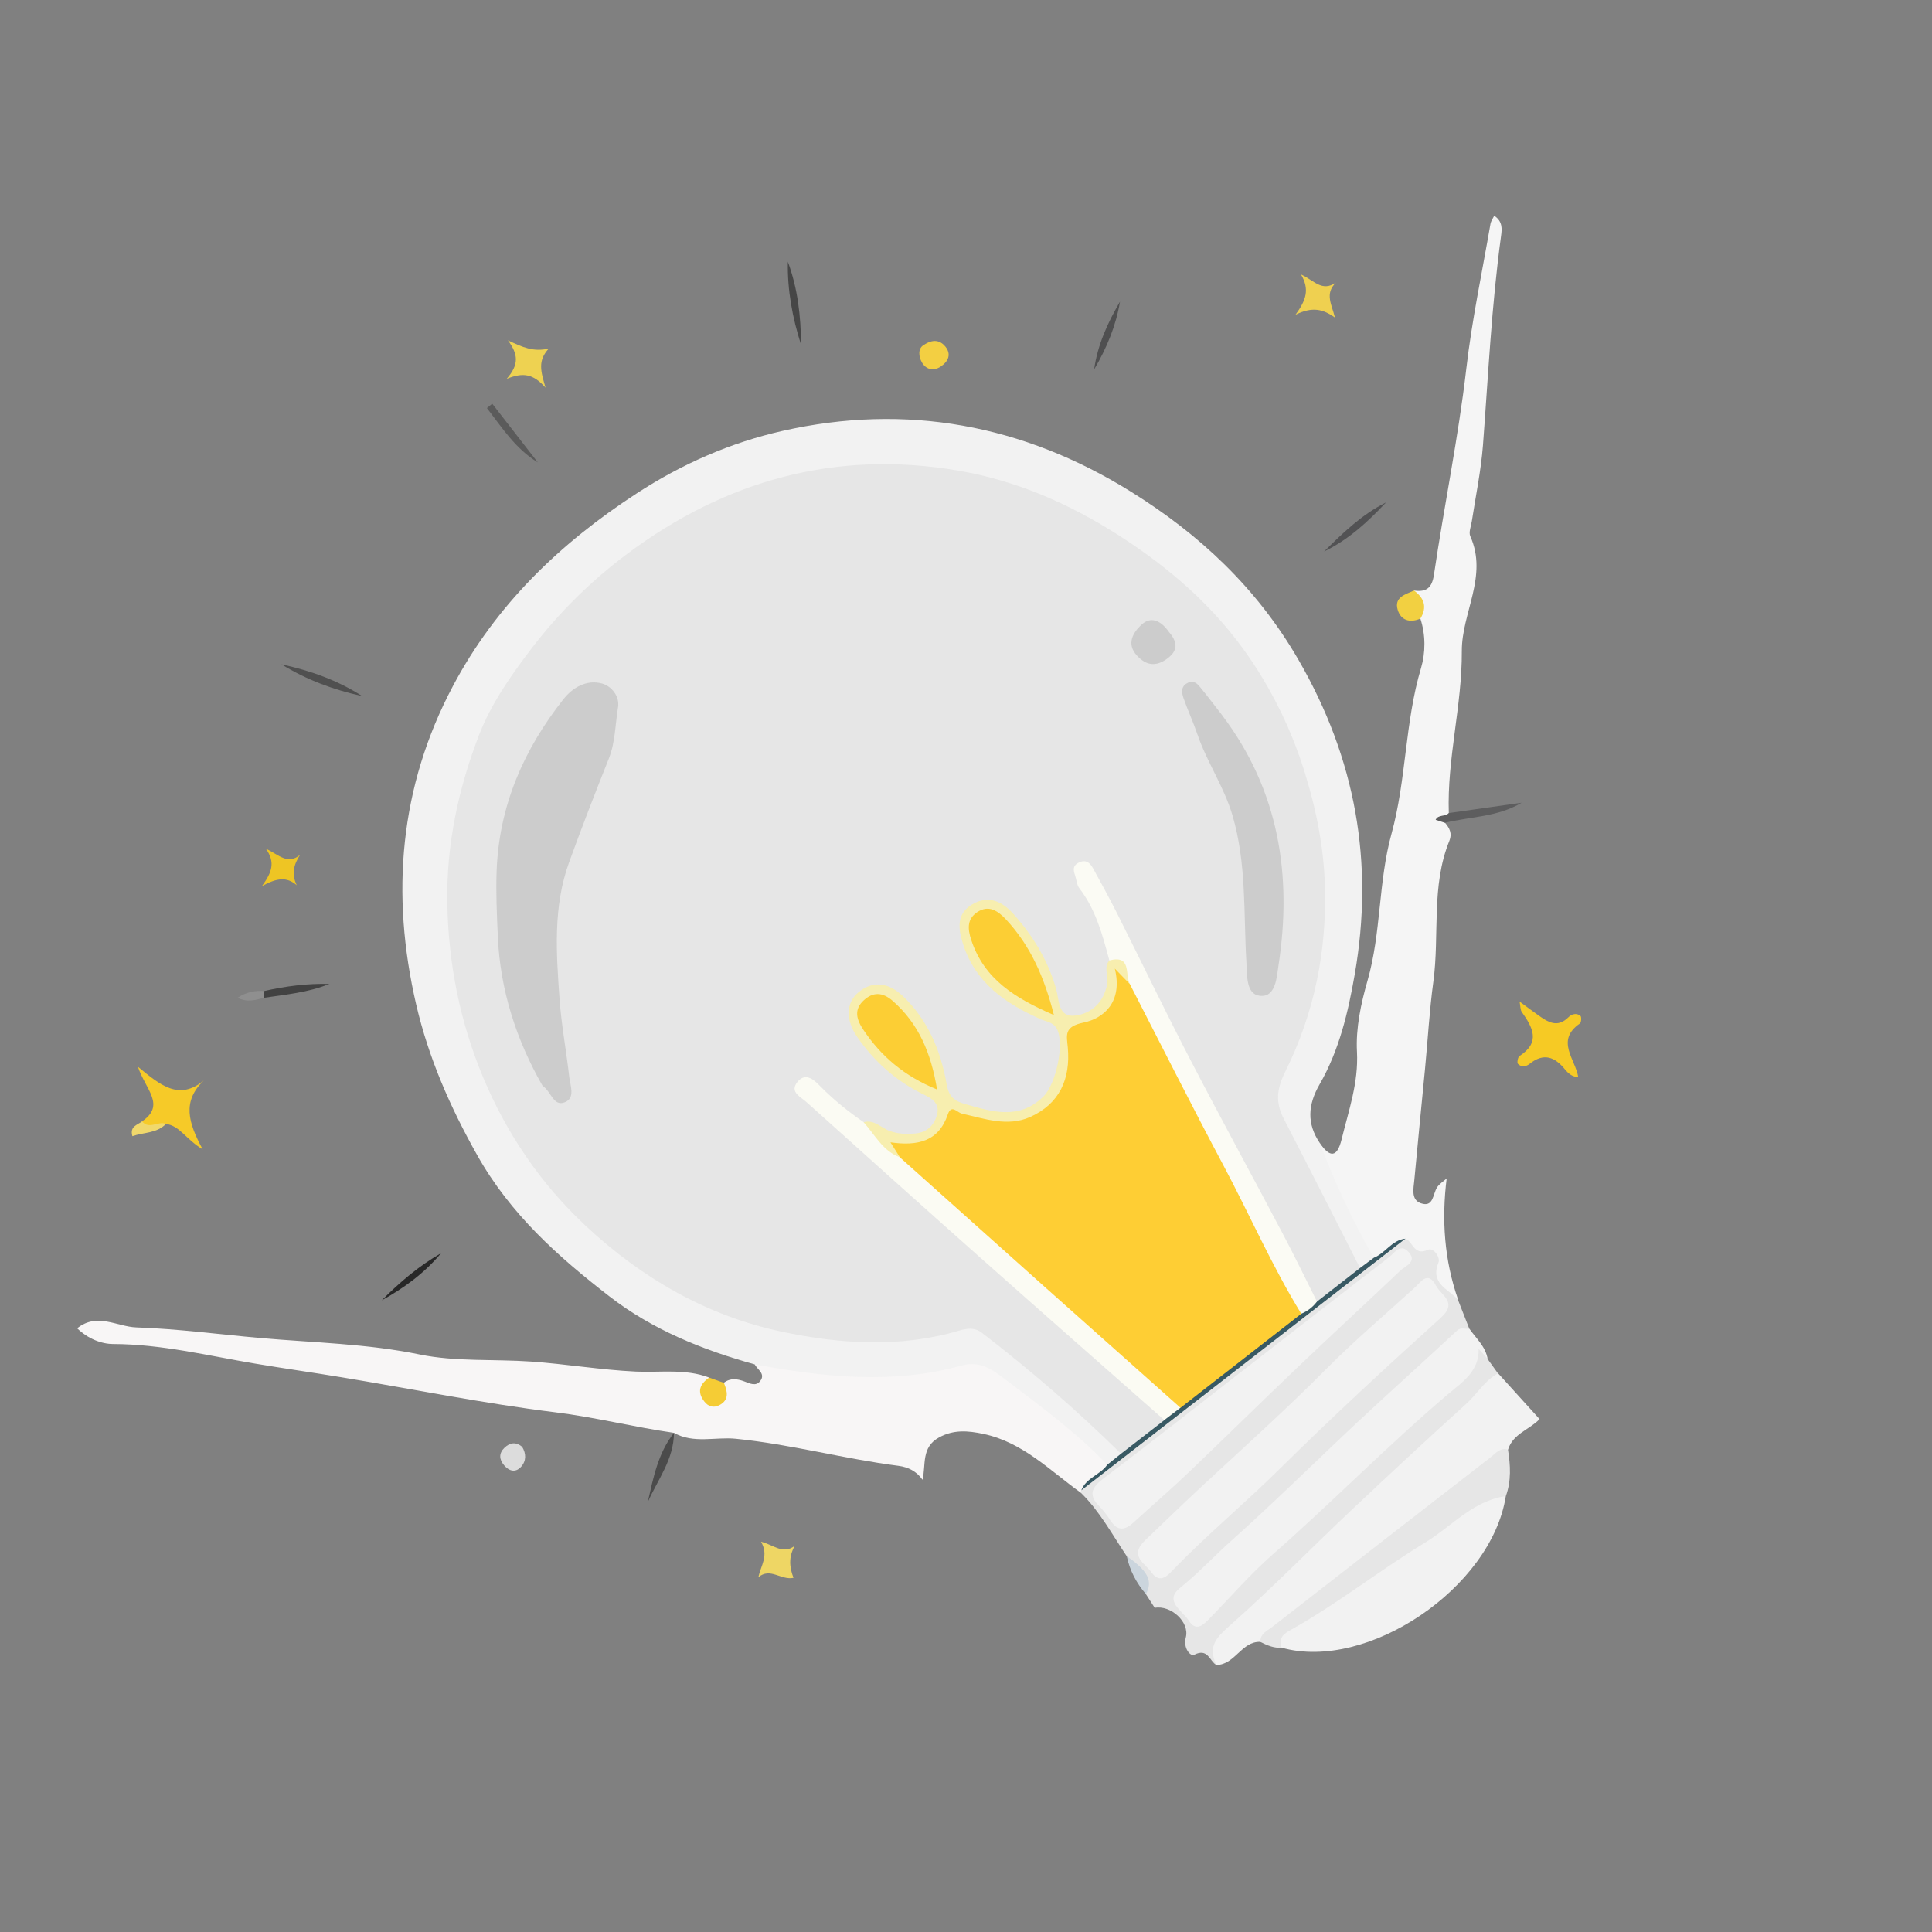 <?xml version="1.0" encoding="UTF-8"?>
<svg id="Layer_1" data-name="Layer 1" xmlns="http://www.w3.org/2000/svg" viewBox="0 0 380 380">
  <rect x="0" y="0" width="380" height="380" fill="#808080" stroke="none"/>
  <defs>
    <style>
      .cls-1 {
        fill: #f2d041;
      }

      .cls-1, .cls-2, .cls-3, .cls-4, .cls-5, .cls-6, .cls-7, .cls-8, .cls-9, .cls-10, .cls-11, .cls-12, .cls-13, .cls-14, .cls-15, .cls-16, .cls-17, .cls-18, .cls-19, .cls-20, .cls-21, .cls-22, .cls-23, .cls-24, .cls-25, .cls-26, .cls-27, .cls-28, .cls-29, .cls-30, .cls-31, .cls-32, .cls-33, .cls-34 {
        stroke-width: 0px;
      }

      .cls-2 {
        fill: #fcce34;
      }

      .cls-3 {
        fill: #dcdcdc;
      }

      .cls-4 {
        fill: #eec524;
      }

      .cls-5 {
        fill: #fece34;
      }

      .cls-6 {
        fill: #505050;
      }

      .cls-7 {
        fill: #e6e6e6;
      }

      .cls-8 {
        fill: #f3cf42;
      }

      .cls-9 {
        fill: #f5f5f5;
      }

      .cls-10 {
        fill: #525254;
      }

      .cls-11 {
        fill: #4f4f50;
      }

      .cls-12 {
        fill: #ccc;
      }

      .cls-13 {
        fill: #efd050;
      }

      .cls-14 {
        fill: #f7eeaf;
      }

      .cls-15 {
        fill: #fbfbf3;
      }

      .cls-16 {
        fill: #f6ca28;
      }

      .cls-17 {
        fill: #4b4b4b;
      }

      .cls-18 {
        fill: #cbd5dd;
      }

      .cls-19 {
        fill: #272727;
      }

      .cls-20 {
        fill: #f0d86c;
      }

      .cls-21 {
        fill: #f8f6f6;
      }

      .cls-22 {
        fill: #464646;
      }

      .cls-23 {
        fill: #5d5d5e;
      }

      .cls-24 {
        fill: #424242;
      }

      .cls-25 {
        fill: #eed251;
      }

      .cls-26 {
        fill: #385963;
      }

      .cls-27 {
        fill: #eed664;
      }

      .cls-28 {
        fill: #8f8f8f;
      }

      .cls-29 {
        fill: #fbfbf4;
      }

      .cls-30 {
        fill: #f6ca24;
      }

      .cls-31 {
        fill: #f2f2f2;
      }

      .cls-32 {
        fill: #fff;
        opacity: 0;
      }

      .cls-33 {
        fill: #f5cc35;
      }

      .cls-34 {
        fill: #5b5b5b;
      }
    </style>
  </defs>
  <rect class="cls-32" width="380" height="380"/>
  <g>
    <path class="cls-31" d="m148.46,268.36c-10.31-2.85-20.2-6.86-28.65-13.42-10.06-7.79-19.41-16.12-25.92-27.68-5.36-9.51-9.6-19.22-12.03-29.68-5.04-21.68-3.31-42.81,7.24-62.67,8.46-15.95,21.01-28.03,36.15-37.88,8.95-5.82,18.44-9.96,28.63-12.27,24.39-5.52,47.38-1.22,68.53,11.93,13.49,8.38,24.76,18.89,32.95,33.03,11.31,19.52,14.92,39.97,11.1,61.92-1.3,7.48-3.06,14.95-6.9,21.61-2.32,4.03-2.58,7.74.05,11.6,4.52,7.06,8.19,14.54,11.06,22.41-.39,1.29-1.27,2.04-2.57,2.32-1.67-.02-2.71-1.12-3.32-2.42-4.45-9.37-9.64-18.37-13.8-27.89-1.19-2.73-1.04-5.26.22-7.91,4.09-8.66,7-17.6,7.86-27.29.84-9.49.29-18.73-2.24-27.87-3.4-12.27-8.91-23.48-17.36-33.07-9.19-10.43-20.25-18.22-33.06-23.79-11.51-5.01-23.4-7.31-35.83-6.73-11.82.55-22.98,3.7-33.54,9.15-10.93,5.64-20.55,12.92-28.38,22.35-7.6,9.15-13.71,19.11-16.62,30.95-2.23,9.08-3.28,18.13-2.68,27.41.86,13.15,4.37,25.55,10.76,37.09,8.28,14.94,19.96,26.36,35.15,34.23,16.55,8.57,33.97,10.58,52.11,7.12,2.89-.55,5.3-.44,7.69,1.48,6.4,5.13,13.28,9.68,18.71,15.96,2.27,2.63,6.57,3.48,6.87,7.85-.4,1.22-1.26,1.93-2.49,2.22-1.66.07-2.49-1.24-3.59-2.13-6.25-5.09-12.25-10.49-18.94-15.03-2.31-1.56-4.66-2-7.37-1.29-11.82,3.1-23.7,2.02-35.58.37-1.67-.23-2.81-1.35-4.24-1.97Z"/>
    <path class="cls-21" d="m148.46,268.36c13.56,2.5,27.13,4,40.71.22,3.58-1,6.05.82,8.57,2.74,6.93,5.29,13.99,10.43,20.05,16.76-.38,2.45-2.71,3.22-4.12,4.77-.33.27-.66.54-.99.82-6.12-4.37-11.48-10-19.27-11.64-2.99-.63-5.83-.89-8.72.7-3.55,1.94-2.54,5.41-3.24,8.32-1.15-1.65-2.8-2.49-4.73-2.74-10.72-1.38-21.19-4.24-31.97-5.32-4.06-.41-8.31,1.02-12.2-1.17h0c-7.79-1.11-15.42-3.06-23.28-4.03-14.11-1.74-28.07-4.58-42.11-6.9-5.68-.94-11.38-1.74-17.06-2.7-9.21-1.55-18.33-3.81-27.79-3.84-2.39,0-5.02-1.04-7.13-3.09,3.91-3.15,7.86-.31,11.61-.18,8.15.28,16.28,1.37,24.42,2.09,10.44.92,20.92,1.1,31.29,3.23,7.14,1.47,14.62.89,21.93,1.4,6.89.48,13.7,1.64,20.61,1.97,4.8.23,9.74-.61,14.42,1.17-.04.58.04-.17.03.41-.02,1.16-.98,2.81.56,3.3,2.12.66,1.34-1.92,2.31-2.67,1.29-1,2.68-.78,4.05-.27,1.08.41,2.28,1.03,3.12-.09,1.09-1.43-.56-2.23-1.1-3.28Z"/>
    <path class="cls-9" d="m270.22,247.37c-4.18-7.21-7.66-14.74-10.62-22.52,1.97,2.85,3.39,2.89,4.28-.76,1.38-5.67,3.34-11.11,3.02-17.22-.25-4.63.78-9.49,2.08-14.01,2.71-9.45,2.1-19.38,4.7-28.82,2.95-10.68,2.63-21.96,5.82-32.65.89-3,.93-6.49-.13-9.72-.32-1.86-1.04-3.63-1.26-5.52,2.4.34,3.54-.46,3.93-3.11,1.99-13.52,4.79-26.9,6.36-40.5,1.1-9.56,3.12-19.02,4.76-28.53.09-.51.44-.97.73-1.57,1.68,1.09,1.53,2.61,1.35,3.95-1.87,13.67-2.52,27.43-3.56,41.17-.38,4.95-1.42,9.96-2.19,14.94-.15,1-.66,2.19-.3,2.98,3.52,7.87-1.71,15.04-1.67,22.6.06,10.69-2.92,21.13-2.56,31.84.29.84-2.28.59-.74,1.91.89,1.04,1.44,2.11.85,3.55-3.63,8.94-1.9,18.5-3.15,27.72-.77,5.66-1.08,11.37-1.63,17.06-.7,7.31-1.44,14.62-2.11,21.93-.15,1.67-.7,3.87,1.28,4.57,2.5.89,2.34-1.79,3.19-3.11.45-.7,1.25-1.18,1.89-1.76-1.01,8.08-.47,16.02,2.22,23.75-3.15.87-4.52-1.77-4.78-3.62-.54-3.89-3.21-5.12-6.04-6.51-2.23-.31-3.41,2.47-5.71,1.94Z"/>
    <path class="cls-30" d="m298.87,196.99c1.41,1.03,2.51,1.86,3.64,2.66,1.9,1.35,3.78,2.62,5.99.42.6-.6,1.58-.91,2.35-.26.24.2.17,1.29-.09,1.48-4.88,3.36-.91,7.02-.34,10.56-1.18-.04-1.96-.72-2.59-1.49-2.02-2.5-4.22-3.34-6.98-1.11-.71.57-1.64.68-2.29,0-.22-.23-.02-1.34.31-1.55,4.22-2.72,2.57-5.65.44-8.67-.3-.42-.24-1.09-.43-2.04Z"/>
    <path class="cls-16" d="m27.94,220.56c4.7-3.22.69-6.24-.81-10.74,4.38,3.6,8.05,6.74,12.95,2.7-4.28,4.09-3.08,8.26-.21,13.55-3.36-2.03-4.55-4.69-7.23-5-1.56-.18-3.44,2.59-4.7-.5Z"/>
    <path class="cls-27" d="m156.3,304.06c-1.21,2.21-1.04,4.15-.23,6.28-2.49.52-4.55-2.11-6.92-.11.52-2.37,2.1-4.25.54-6.99,2.48.59,4.24,2.58,6.61.82Z"/>
    <path class="cls-13" d="m262.75,55.59c-2.22,2.17-.83,4.27-.18,6.87-2.38-1.69-4.46-2.18-7.77-.55,2.12-2.89,2.81-5,1.09-7.93,2.59,1.18,4.11,3.48,6.85,1.61Z"/>
    <path class="cls-25" d="m99.67,74.5c2.43-2.81,2.28-4.78.23-7.56,2.95,1.38,4.92,2.3,8.03,1.63-2.18,2.36-1.6,4.38-.63,7.68-2.42-2.71-4.34-3.06-7.64-1.74Z"/>
    <path class="cls-34" d="m96.82,79.41c2.99,3.85,5.98,7.69,8.96,11.54-4.39-2.67-7.03-6.82-10.01-10.69.35-.28.69-.56,1.04-.85Z"/>
    <path class="cls-8" d="m181.65,67.89c1.93-1.34,3.32-.89,4.27.25,1.25,1.52.62,2.95-.9,3.96-1.46.98-2.9.54-3.68-.8-.72-1.25-.77-2.77.31-3.42Z"/>
    <path class="cls-23" d="m284.21,161.84c-.61-.2-1.23-.39-1.84-.59.52-1.1,1.89-.56,2.58-1.33,4.77-.68,9.55-1.35,14.32-2.03-4.68,2.82-10.03,2.71-15.06,3.94Z"/>
    <path class="cls-4" d="m59.04,168.1c-1.28,1.97-1.75,3.8-.67,6.02-1.99-1.73-3.94-1.43-6.85.17,1.95-2.71,2.7-4.62.77-7.38,2.66,1.3,4.34,3.26,6.76,1.2Z"/>
    <path class="cls-1" d="m278.11,116.15c2.02,1.47,2.64,3.27,1.26,5.52-2.08.9-3.86.34-4.47-1.76-.72-2.47,1.55-3,3.22-3.76Z"/>
    <path class="cls-33" d="m142.38,271.99c.69,1.67,1.11,3.35-.89,4.39-1.1.57-2.16.34-3-.77-1.49-1.98-.75-3.41.98-4.66.97.35,1.94.69,2.91,1.04Z"/>
    <path class="cls-6" d="m55.35,130.66c5.63,1.23,11.01,3.11,15.88,6.25-5.63-1.23-10.97-3.21-15.88-6.25Z"/>
    <path class="cls-22" d="m154.96,51.48c1.94,5.25,2.57,10.72,2.59,16.3-1.69-5.29-2.7-10.7-2.59-16.3Z"/>
    <path class="cls-3" d="m102.71,284.59c.8,1.34.82,2.77-.24,3.93-1.1,1.2-2.34.83-3.32-.32-.98-1.14-1.06-2.36.07-3.44,1.05-1,2.23-1.25,3.49-.17Z"/>
    <path class="cls-17" d="m132.56,281.83c-.03,5.2-3.18,9.18-5.16,13.63,1.1-4.78,2.01-9.64,5.16-13.63h0Z"/>
    <path class="cls-11" d="m220.29,59.33c-.8,4.77-2.63,9.17-5.09,13.33.68-4.81,2.64-9.15,5.09-13.33Z"/>
    <path class="cls-10" d="m272.62,98.82c-3.57,3.81-7.38,7.33-12.19,9.65,3.7-3.65,7.42-7.28,12.19-9.65Z"/>
    <path class="cls-24" d="m51.99,194.91c4.19-.94,8.44-1.5,12.79-1.38-4.15,1.68-8.57,2.09-12.94,2.73-.66-.53-.74-1,.15-1.36Z"/>
    <path class="cls-19" d="m86.76,246.48c-3.24,3.9-7.25,6.84-11.67,9.28,3.52-3.55,7.31-6.77,11.67-9.28Z"/>
    <path class="cls-20" d="m27.94,220.56c1.4,1.69,3.18-.15,4.7.5-1.82,1.88-4.35,1.62-6.6,2.41-.57-1.96,1.01-2.2,1.9-2.91Z"/>
    <path class="cls-28" d="m51.99,194.91l-.15,1.36c-1.61.43-3.22.94-5.11-.03,1.73-1.11,3.43-1.46,5.26-1.32Z"/>
    <path class="cls-7" d="m239.25,327.49c-1.36-.78-1.66-3.41-4.37-2.02-.74.38-2.2-1.32-1.65-3.39.81-3.05-2.97-6.43-6.11-5.84-.58-.9-1.16-1.8-1.74-2.7.2-3.22-2.04-5.2-3.76-7.45-2.85-4.24-5.27-8.78-8.95-12.41-.11-.18-.11-.37,0-.55,4.25-3.85,8.36-7.88,12.85-11.44,12.11-9.61,24.32-19.11,36.63-28.46,4.56-3.46,9.45-6.48,14.26-9.6,1.52.55,1.67,3.46,4.42,2.19,1.16-.54,2.5,1.54,2.11,2.48-1.7,4.13,1.87,5.22,3.79,7.27.75,1.91,1.5,3.83,2.25,5.74-6.95,6.05-13.51,12.52-20.31,18.74-10.94,10.02-21.35,20.61-32.49,30.42-.65.57-1.31,1.13-1.93,1.73-1.5,1.46-1.63,2.99-.2,4.54,1.63,1.77,2.84.43,3.98-.68,5.58-5.43,11.15-10.86,16.85-16.16,9.08-8.43,18.04-16.98,27.36-25.14,3.23-2.83,6.64-5.55,7.86-10.02,1.67.14,2.1,1.32,2.48,2.54l2.04,2.84c-2.76,6-8.35,9.39-12.86,13.74-13.28,12.79-26.86,25.26-40.25,37.93-1.85,1.75-.42,4.28-2.28,5.71Z"/>
    <path class="cls-31" d="m239.25,327.49c-1.88-3.83.28-5.68,3.06-8.14,8.04-7.13,15.56-14.83,23.38-22.22,7.51-7.09,15.09-14.12,22.75-21.06,2.13-1.93,3.58-4.56,6.21-5.96,2.72,3,5.44,6.01,8.16,9.01-1.98,2.09-5.24,2.86-6.2,6-1.16,1.27-2.39,2.46-3.77,3.52-13.69,10.52-27.21,21.25-40.96,31.7-1.26.96-2.55,1.86-3.96,2.59-3.75-.14-5,4.51-8.66,4.54Z"/>
    <path class="cls-31" d="m292.61,267.28c-.57-.64-1.14-1.28-1.78-1.98.15,4.44-3.37,6.67-5.9,8.81-11.94,10.12-22.87,21.33-34.62,31.64-4.39,3.86-8.25,8.33-12.35,12.53-1.26,1.29-2.67,2.77-4.14.47-1.23-1.93-4.94-3.83-1.74-6.41,3.6-2.91,6.72-6.27,10.14-9.33,8.43-7.54,16.47-15.51,24.73-23.24,6.5-6.07,13.13-12,19.63-18.06.84-.78,1.62-.19,2.4-.4,1.32,1.92,3.21,3.5,3.61,5.97Z"/>
    <path class="cls-18" d="m221.62,306.08c4.16,2.88,5.19,4.92,3.76,7.45-1.87-2.17-3.17-4.63-3.76-7.45Z"/>
    <path class="cls-7" d="m220.49,285.93c-8.63-8.5-17.77-16.4-27.37-23.79-1.52-1.17-3.13-.82-4.51-.41-11.64,3.43-23.5,2.61-34.92.18-14.62-3.11-27.43-10.47-38.48-20.79-8.89-8.31-15.59-18.2-20.2-29.25-4.51-10.81-6.81-22.21-7.03-34.15-.21-11.61,2.18-22.58,6.23-33.12,2.34-6.09,6.21-11.65,10.3-17.01,5.47-7.15,11.7-13.31,18.86-18.66,19.4-14.51,41.1-20.45,65.02-16.38,11.21,1.9,21.57,6.33,31.38,12.57,10.27,6.54,19.12,14.24,25.93,24.18,4.77,6.96,8.4,14.48,10.95,22.7,2.27,7.32,3.7,14.59,3.94,22.18.4,12.86-2.09,25.15-7.81,36.63-1.66,3.33-1.95,6.01-.29,9.21,5.06,9.77,10.02,19.59,15.01,29.39-2.16,2.96-5.48,4.55-8.16,6.89-3.87-2-4.81-6.16-6.5-9.53-6.15-12.22-12.68-24.24-18.95-36.39-3.29-6.38-6.49-12.82-9.68-19.26-3.22-6.51-6.38-13.1-10.82-19.02,1.7,5.51,5.39,10.33,5.52,16.32.12,4.09.27,8.14-3.73,10.87-3.76,2.57-6.67,1.86-8-2.49-1.74-5.73-4-11.07-8.13-15.55-2.05-2.23-4.2-3.81-7.11-2.07-2.91,1.75-1.88,4.39-1.04,6.93,2.08,6.26,7.06,9.63,12.48,12.45,6.13,3.19,7.45,6.18,5.35,13.31-1.43,4.86-6.98,8.53-12.09,7.91-1.28-.16-2.55-.53-3.83-.7-4.62-.62-7.58-2.73-8.33-7.77-.75-5.08-3.38-9.45-6.62-13.39-2.49-3.03-5.64-3.65-7.89-1.77-2.22,1.87-2.09,4.46.06,7.66,2.89,4.31,6.81,7.38,11.22,9.92,2.37,1.37,4.57,2.86,3.79,6.03-.83,3.42-3.59,4.16-6.68,4.35-3.38.2-5.96-2.04-9.03-2.78-4.21-1.1-6.31-5.28-10.45-7.57.17,2.27,1.53,2.92,2.49,3.77,18.07,15.91,35.93,32.04,54,47.95,4.32,3.81,8.61,7.65,12.83,11.58.75.69,1.53,1.38,1.06,2.58-2.93,2.09-5.35,4.87-8.76,6.28Z"/>
    <path class="cls-26" d="m220.49,285.93c2.84-2.2,5.68-4.41,8.52-6.61.44-1.38,1.19-2.55,2.39-3.39,7.78-6.31,15.68-12.47,23.73-18.44,1.11-.99,2.45-1.37,3.9-1.48,2.82-2.2,5.64-4.4,8.46-6.6.91-.68,1.82-1.36,2.73-2.03,2.28-.9,3.54-3.48,6.21-3.75-21.25,16.5-42.5,33-63.75,49.5.93-2.46,3.73-3.03,5.11-5.04.9-.72,1.8-1.44,2.7-2.16Z"/>
    <path class="cls-31" d="m296.17,294.27c-2.8,18.04-27.25,34.57-44.11,29.8-1.96-1.86-.57-3.18.9-4.11,10.05-6.36,19.76-13.24,29.72-19.74,2.4-1.57,4.73-3.25,7.11-4.83,1.93-1.28,3.94-2.49,6.37-1.12Z"/>
    <path class="cls-7" d="m296.17,294.27c-6.5.91-10.68,5.98-15.87,9.14-9.05,5.5-17.38,12.16-26.68,17.31-1.45.8-2.1,1.73-1.56,3.35-1.52.13-2.84-.47-4.15-1.12-.09-1.62,1.28-2.15,2.26-2.91,14.34-11.17,28.69-22.31,43.05-33.44.98-.76,1.84-1.95,3.38-1.46.49,3.08.67,6.14-.43,9.14Z"/>
    <path class="cls-31" d="m278.44,253.09c1.18-1.17,2.48-3.1,4.02-.19,1.04,1.96,4.34,3.22.9,6.32-10.75,9.7-21.38,19.53-31.69,29.72-6.72,6.65-14.03,12.71-20.64,19.51-1.13,1.16-2.77,3.34-4.57.79-1.27-1.8-4.48-3.2-1.18-6.34,3.84-3.66,7.63-7.36,11.53-10.96,8.1-7.5,16.31-14.87,24.09-22.72,5.55-5.6,11.6-10.7,17.54-16.13Z"/>
    <path class="cls-31" d="m245.09,269.08c9.34-7.26,18.67-14.54,28.05-21.74,1.09-.84,2.31-2.93,3.94-1.06,1.7,1.95-.65,2.69-1.66,3.64-6.64,6.31-13.39,12.52-20.02,18.84-7.35,7.01-14.59,14.15-21.94,21.16-3.43,3.26-7.03,6.34-10.52,9.54-1.74,1.6-3.2,1.7-4.56-.44-.62-.97-1.32-1.92-2.13-2.73-2.24-2.22-1.56-3.71.77-5.48,9.42-7.15,18.72-14.47,28.06-21.73Z"/>
    <path class="cls-12" d="m106.72,213.58c-5.13-8.98-8.36-18.81-8.81-29.44-.18-4.27-.39-8.53-.23-12.84.48-12.85,5.33-23.87,13.13-33.77,1.85-2.34,4.59-3.91,7.6-3.09,1.86.51,3.51,2.5,3.15,4.68-.56,3.37-.52,6.84-1.82,10.1-2.69,6.76-5.33,13.55-7.81,20.39-3.17,8.74-2.52,17.82-1.88,26.83.36,5.12,1.33,10.19,1.9,15.29.19,1.75,1.27,4.21-.86,5.07-2.23.9-2.65-2.06-4.36-3.24Z"/>
    <path class="cls-12" d="m240.45,140.78c11.11,14.73,13.75,31.43,11,49.21-.33,2.14-.5,6.3-3.72,5.86-2.67-.36-2.43-4.03-2.58-6.61-.57-9.66.06-19.41-2.75-28.91-1.67-5.63-5.03-10.45-6.9-15.94-.82-2.41-1.91-4.73-2.74-7.14-.37-1.08-.51-2.31.9-2.96,1.23-.57,1.92.27,2.54,1.04,1.46,1.78,2.84,3.63,4.26,5.45Z"/>
    <path class="cls-29" d="m259.03,256.01c-.81,1.07-1.83,1.87-3.07,2.38-1.91-.39-2.85-1.84-3.64-3.41-9.09-18.16-18.33-36.24-27.98-54.12-1.03-1.91-1.7-3.98-2.53-5.97-.86-2.2-1.06-4.81-3.62-6-1.34-4.99-2.65-9.98-5.9-14.19-.5-.64-.53-1.63-.81-2.45-.34-1-.59-1.92.65-2.56,1.38-.72,2.23-.04,2.83,1.05,1.6,2.9,3.19,5.81,4.68,8.76,4.82,9.6,9.48,19.28,14.42,28.81,5.96,11.49,12.17,22.84,18.21,34.28,2.34,4.42,4.51,8.93,6.76,13.41Z"/>
    <path class="cls-15" d="m232.19,276.88c-1.06.81-2.12,1.62-3.19,2.43-12.05-10.63-24.12-21.23-36.13-31.9-11.45-10.17-22.86-20.41-34.25-30.65-1.17-1.05-3.44-2-1.7-4.05,1.68-1.97,3.49,0,4.42.95,2.63,2.66,5.48,4.96,8.53,7.06,3.31,1.56,5.17,4.92,8.34,6.65,11.51,9.53,22.25,19.94,33.59,29.66,5.88,5.04,11.4,10.48,17.49,15.28,1.49,1.17,2.84,2.47,2.9,4.57Z"/>
    <path class="cls-14" d="m177,227.62c-3.4-1.24-4.91-4.43-7.13-6.89,2.07-.6,3.45,1.12,5.12,1.72,1.74.62,3.36.63,5.03.49,2.23-.19,3.7-1.54,4.28-3.69.67-2.48-1.41-3.37-2.93-4.13-5.26-2.62-9.44-6.36-12.77-11.17-2.26-3.26-2.28-6.73.31-8.83,3.03-2.46,6.08-1.63,8.58.72,4.99,4.69,7.55,10.83,8.7,17.4.45,2.55,1.52,3.31,3.63,3.91,5.33,1.53,10.58,3.19,15.36-1.43,2.52-2.43,4.24-10.43,2.7-13.35-.7-1.33-2.09-1.42-3.25-1.93-6.84-3.06-12.73-7.07-15.19-14.69-1-3.09-1.38-6.06,1.89-7.93,3.12-1.79,5.79-.53,8.01,1.96,3.86,4.34,6.82,9.16,8.41,14.83.59,2.09.31,5.63,3.82,5.13,3.28-.46,5.55-2.69,6.21-6.26.28-1.53-.78-3.15.41-4.57,4.47-1.17,3,2.84,4.05,4.65-.69.27-1.69-.63-1.67-.43.52,5.13-3.27,7.16-6.81,8.94-2.28,1.14-2.77,2.53-2.63,4.73.36,5.85-2,10.19-7.09,13.27-4.33,2.63-8.7,1.26-12.99.53-2.38-.41-3.81-.45-5.36,1.84-2.35,3.46-5.95,4.15-9.71,2.85.73.45,1.42,1.13,1.03,2.34Z"/>
    <path class="cls-12" d="m229.83,124.19c1.55,1.8,2.18,3.55-.23,5.34-2.26,1.67-4.18,1.37-5.99-.6-2.11-2.3-.75-4.48.82-5.99,1.95-1.87,3.93-.82,5.4,1.25Z"/>
    <path class="cls-5" d="m177,227.62c-.53-.84-1.06-1.67-1.86-2.94,5.3.76,9.47-.12,11.29-5.51.69-2.04,1.87-.34,2.74-.14,4.46.99,8.99,2.66,13.44.67,5.79-2.6,7.97-7.47,7.41-13.69-.21-2.35-.83-4.08,3.09-4.88,4.01-.83,7.76-4.07,6.16-10.62,1.61,1.66,2.29,2.35,2.96,3.05,6.11,11.88,12.1,23.82,18.38,35.61,5.17,9.71,9.56,19.84,15.34,29.23-7.92,6.17-15.84,12.33-23.76,18.5-8.77-7.81-17.54-15.61-26.3-23.42-9.64-8.61-19.26-17.23-28.9-25.85Z"/>
    <path class="cls-2" d="m207.29,199.65c-7.53-3.28-13.71-6.97-16.28-14.83-.7-2.16-.8-4.05,1.17-5.39,2.28-1.55,4.14-.24,5.68,1.41,4.79,5.15,7.55,11.34,9.43,18.81Z"/>
    <path class="cls-2" d="m184.31,214.29c-6.46-2.63-11.01-6.53-14.51-11.76-1.36-2.03-1.87-3.97.07-5.76,1.82-1.68,3.69-1.68,5.71.09,5.11,4.48,7.54,10.23,8.73,17.43Z"/>
  </g>
</svg>